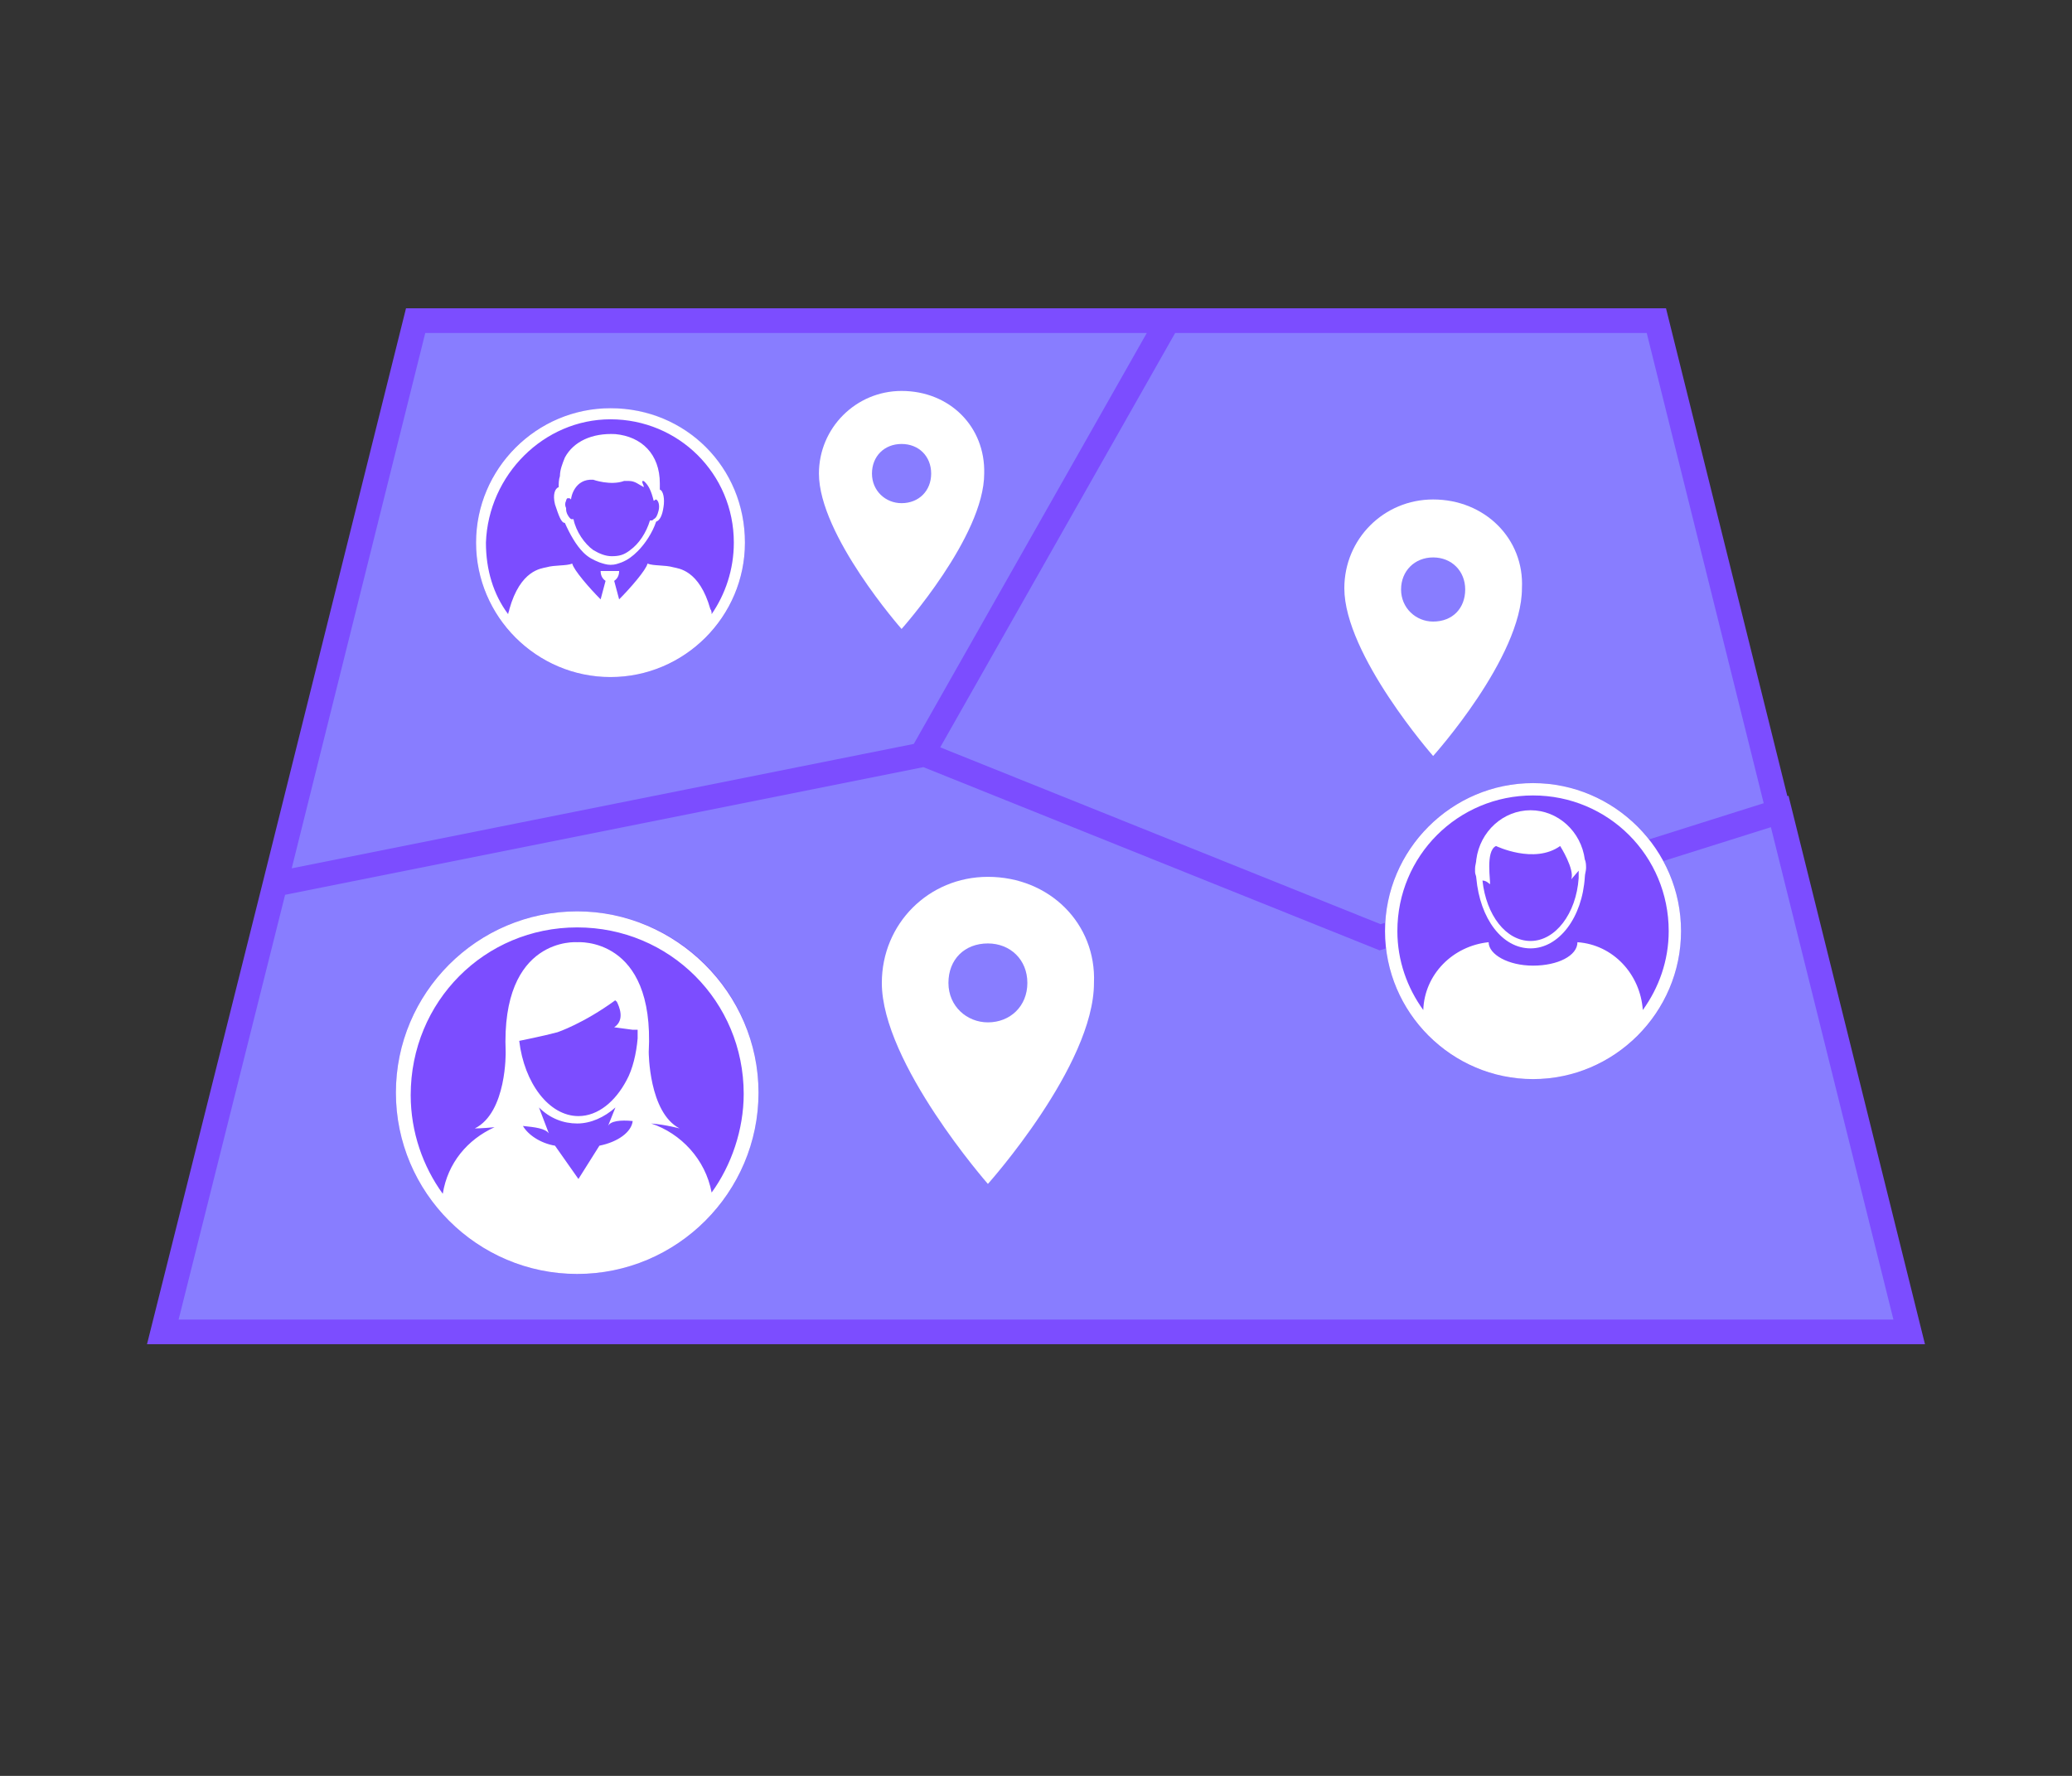<?xml version="1.0" encoding="utf-8"?>
<!-- Generator: Adobe Illustrator 21.1.0, SVG Export Plug-In . SVG Version: 6.00 Build 0)  -->
<svg version="1.1" id="Layer_1" xmlns="http://www.w3.org/2000/svg" xmlns:xlink="http://www.w3.org/1999/xlink" x="0px" y="0px"
	 viewBox="0 0 168 144" style="enable-background:new 0 0 168 144;" xml:space="preserve">
<rect x="0" y="0" width="168" height="144" fill="#333333" stroke="none"/>
<style type="text/css">
	.st0{fill:none;}
	.st1{fill:#887DFF;}
	.st2{fill:none;stroke:#7C4DFF;stroke-width:2;stroke-miterlimit:10;}
	.st3{fill:#FFFFFF;}
	.st4{fill:#7C4DFF;}
</style>
<title>map</title>
<g>
	<g>
		<path class="st0" d="M144,65.8L111.7,76L74.6,61.1L94.5,26h39.6L144,65.8z M22.1,71.7L33.5,26h61L74.6,61.1L111.7,76l32.4-10.2
			l10.5,42.2H13.1L22.1,71.7l52.5-10.5L22.1,71.7z"/>
		<g>
			<path class="st1" d="M144,65.8L111.7,76L74.6,61.1L94.5,26h39.6L144,65.8z M22.1,71.7L33.5,26h61L74.6,61.1L111.7,76l32.4-10.2
				l10.5,42.2H13.1L22.1,71.7l52.5-10.5L22.1,71.7z"/>
		</g>
		<path class="st2" d="M144.2,65.8L111.9,76L74.8,61.1L94.7,26h39.6L144.2,65.8z M22.3,71.7L33.7,26h61L74.8,61.1L111.9,76
			l32.4-10.2l10.5,42.2H13.2L22.3,71.7l52.5-10.5L22.3,71.7z"/>
	</g>
	<path class="st3" d="M80.1,82.9c-1.7,0-3.2-1.3-3.2-3.2s1.3-3.2,3.2-3.2c1.8,0,3.2,1.3,3.2,3.2S81.9,82.9,80.1,82.9z M80.1,71.1
		c-4.8,0-8.6,3.8-8.6,8.6c0,6.5,8.6,16.3,8.6,16.3s8.6-9.6,8.6-16.3C88.9,74.9,85.1,71.1,80.1,71.1z"/>
	<path class="st3" d="M73.1,40.8c-1.3,0-2.4-1-2.4-2.4s1-2.4,2.4-2.4s2.4,1,2.4,2.4S74.5,40.8,73.1,40.8z M73.1,31.7
		c-3.7,0-6.7,3-6.7,6.7c0,5,6.7,12.6,6.7,12.6s6.7-7.5,6.7-12.6C79.9,34.6,77,31.7,73.1,31.7z"/>
	<path class="st3" d="M116.2,50.4c-1.4,0-2.6-1.1-2.6-2.6c0-1.5,1.1-2.6,2.6-2.6s2.6,1.1,2.6,2.6S117.8,50.4,116.2,50.4z
		 M116.2,40.5c-4,0-7.2,3.2-7.2,7.2c0,5.4,7.2,13.6,7.2,13.6s7.2-8,7.2-13.6C123.6,43.7,120.4,40.5,116.2,40.5z"/>
	<g>
		<circle class="st4" cx="46.8" cy="88.6" r="14.7"/>
		<path class="st3" d="M43.7,89.8c0.9,0.9,2,1.3,3.1,1.3s2.2-0.5,3.1-1.3l-0.6,1.5c0.2-0.4,1-0.5,2-0.4c-0.1,0.9-1.2,1.7-2.7,2
			l-1.7,2.7L45,92.9c-1.2-0.2-2.2-0.9-2.6-1.6c1,0.1,1.8,0.2,2.1,0.6L43.7,89.8z M51.3,83.5L51.3,83.5h0.4c0,0.2,0,0.5,0,0.7
			c-0.1,1.2-0.4,2.5-0.9,3.4c-0.9,1.7-2.3,2.9-3.9,2.9c-2.4,0-4.4-2.7-4.8-6.1c0,0,2-0.4,3.1-0.7c0,0,2.1-0.7,4.7-2.6l0,0
			c0,0,0,0.1,0.1,0.1c0.2,0.4,0.7,1.5-0.2,2.1L51.3,83.5z M46.8,75.2c7.5,0,13.5,6,13.5,13.5c0,2.9-1,5.8-2.6,8
			c-0.5-2.7-2.5-4.8-4.9-5.6c1.2,0.1,2.3,0.4,2.3,0.4c-2.5-1.3-2.5-6.2-2.5-6.2c0.5-9.4-5.8-8.9-5.8-8.9l0,0l0,0
			c0,0-6.2-0.5-5.8,8.9c0,0,0.1,4.9-2.5,6.2c0,0,0.6,0,1.6-0.1c-2.2,1-3.8,2.9-4.2,5.4c-1.6-2.2-2.6-5-2.6-8
			C33.3,81.2,39.3,75.2,46.8,75.2z M46.8,73.9c-8.1,0-14.7,6.6-14.7,14.7s6.6,14.7,14.7,14.7s14.7-6.6,14.7-14.7
			S54.8,73.9,46.8,73.9z"/>
	</g>
	<g>
		<circle class="st4" cx="124.3" cy="75.5" r="12"/>
		<g>
			<path class="st3" d="M124.3,64.5c6.1,0,11,4.9,11,11c0,2.4-0.8,4.6-2.1,6.4c-0.2-2.9-2.4-5.3-5.3-5.5c0,1.1-1.6,1.9-3.6,1.9
				s-3.6-0.9-3.6-1.9c-2.9,0.3-5.2,2.6-5.3,5.5c-1.3-1.8-2.1-4-2.1-6.4C113.3,69.4,118.2,64.5,124.3,64.5z M124.3,63.5
				c-6.6,0-12,5.4-12,12s5.4,12,12,12s12-5.4,12-12S130.9,63.5,124.3,63.5z"/>
			<path class="st3" d="M121.3,68.6c0,0,3.1,1.5,5.2,0c0,0,1.2,1.9,0.9,2.7l0.6-0.7c0,0.2,0,0.4,0,0.6c-0.2,2.9-1.9,5.1-3.9,5.1
				s-3.6-2.1-3.9-4.9c0.2,0,0.4,0.1,0.6,0.3C120.9,71.6,120.4,69,121.3,68.6z M119.7,71.2L119.7,71.2c0.3,3.3,2.1,5.7,4.4,5.7
				c2.3,0,4.2-2.5,4.4-5.8c0-0.2,0.1-0.5,0.1-0.7c0-0.2,0-0.5-0.1-0.7c-0.3-2.3-2.2-4-4.4-4s-4.1,1.7-4.4,4c0,0.2-0.1,0.5-0.1,0.7
				c0,0.1,0,0.2,0,0.3C119.6,70.9,119.7,71,119.7,71.2z"/>
		</g>
	</g>
	<g>
		<circle class="st4" cx="49.5" cy="44" r="10.9"/>
		<path class="st3" d="M45.9,40.6c0-0.1,0.1-0.2,0.1-0.2s0,0,0.1,0c0.1,0,0.1,0,0.2,0.1l0,0l0,0c0-0.2,0.3-1.7,1.8-1.6
			c0,0,1.4,0.5,2.5,0.1c0.1,0,0.3,0,0.4,0c0.5,0,0.8,0.3,1.2,0.5c0-0.2-0.2-0.4-0.1-0.5c0.1,0,0.1,0,0.2,0.1
			c0.3,0.3,0.5,0.7,0.7,1.5l0,0l0,0l0,0l0,0c0.1,0,0.1-0.1,0.2-0.1l0,0c0.2,0.1,0.3,0.5,0.2,0.9c-0.1,0.4-0.2,0.6-0.4,0.7
			c-0.1,0.1-0.1,0.1-0.2,0.1h-0.1c-0.3,1-0.9,1.9-1.6,2.4c-0.5,0.4-0.9,0.5-1.5,0.5c-0.5,0-1-0.2-1.5-0.5c-0.7-0.5-1.4-1.5-1.6-2.5
			h-0.1c-0.1,0-0.1,0-0.2-0.1c-0.1-0.1-0.3-0.4-0.3-0.7c0,0,0,0,0-0.1C45.8,41,45.8,40.8,45.9,40.6z M45.8,42.4
			c0.4,0.9,0.9,1.8,1.5,2.4c0.4,0.4,0.8,0.6,1.3,0.8c0.3,0.1,0.6,0.2,0.9,0.2c0.4,0,0.6-0.1,0.9-0.2c0.5-0.2,0.9-0.5,1.3-0.9
			c0.6-0.6,1.2-1.5,1.5-2.4c0.3-0.1,0.5-0.5,0.6-1.2c0.1-0.6,0-1.3-0.3-1.4c0-0.2,0-0.4,0-0.5c0-2.4-1.5-3.8-3.6-4
			c-1.9-0.1-3.4,0.6-4.1,1.9c-0.2,0.5-0.4,1-0.4,1.5c-0.1,0.3-0.1,0.6-0.1,0.9l0,0l0,0l0,0c-0.3,0.1-0.5,0.6-0.3,1.4
			C45.3,41.8,45.5,42.4,45.8,42.4z"/>
		<path class="st3" d="M49.5,34c5.5,0,10,4.4,10,10c0,2.2-0.7,4.2-1.8,5.8c0-0.1,0-0.3-0.1-0.4c-0.9-3.2-2.6-3.3-3-3.4
			c-0.7-0.2-1.6-0.1-2.1-0.3c-0.1,0.5-1.4,2-2.3,2.9l-0.4-1.5c0.3-0.2,0.4-0.5,0.4-0.8h-1.5c0,0.3,0.1,0.6,0.4,0.8l-0.4,1.5
			c-0.9-0.9-2.2-2.4-2.3-2.9c-0.5,0.2-1.4,0.1-2.1,0.3c-0.4,0.1-2.1,0.2-3,3.4c0,0.1-0.1,0.3-0.1,0.4c-1.2-1.6-1.8-3.6-1.8-5.8
			C39.6,38.5,44.1,34,49.5,34z M49.5,33.1c-6,0-10.9,4.9-10.9,10.9s4.9,10.9,10.9,10.9S60.4,50,60.4,44
			C60.4,37.9,55.6,33.1,49.5,33.1z"/>
	</g>
</g>
</svg>
